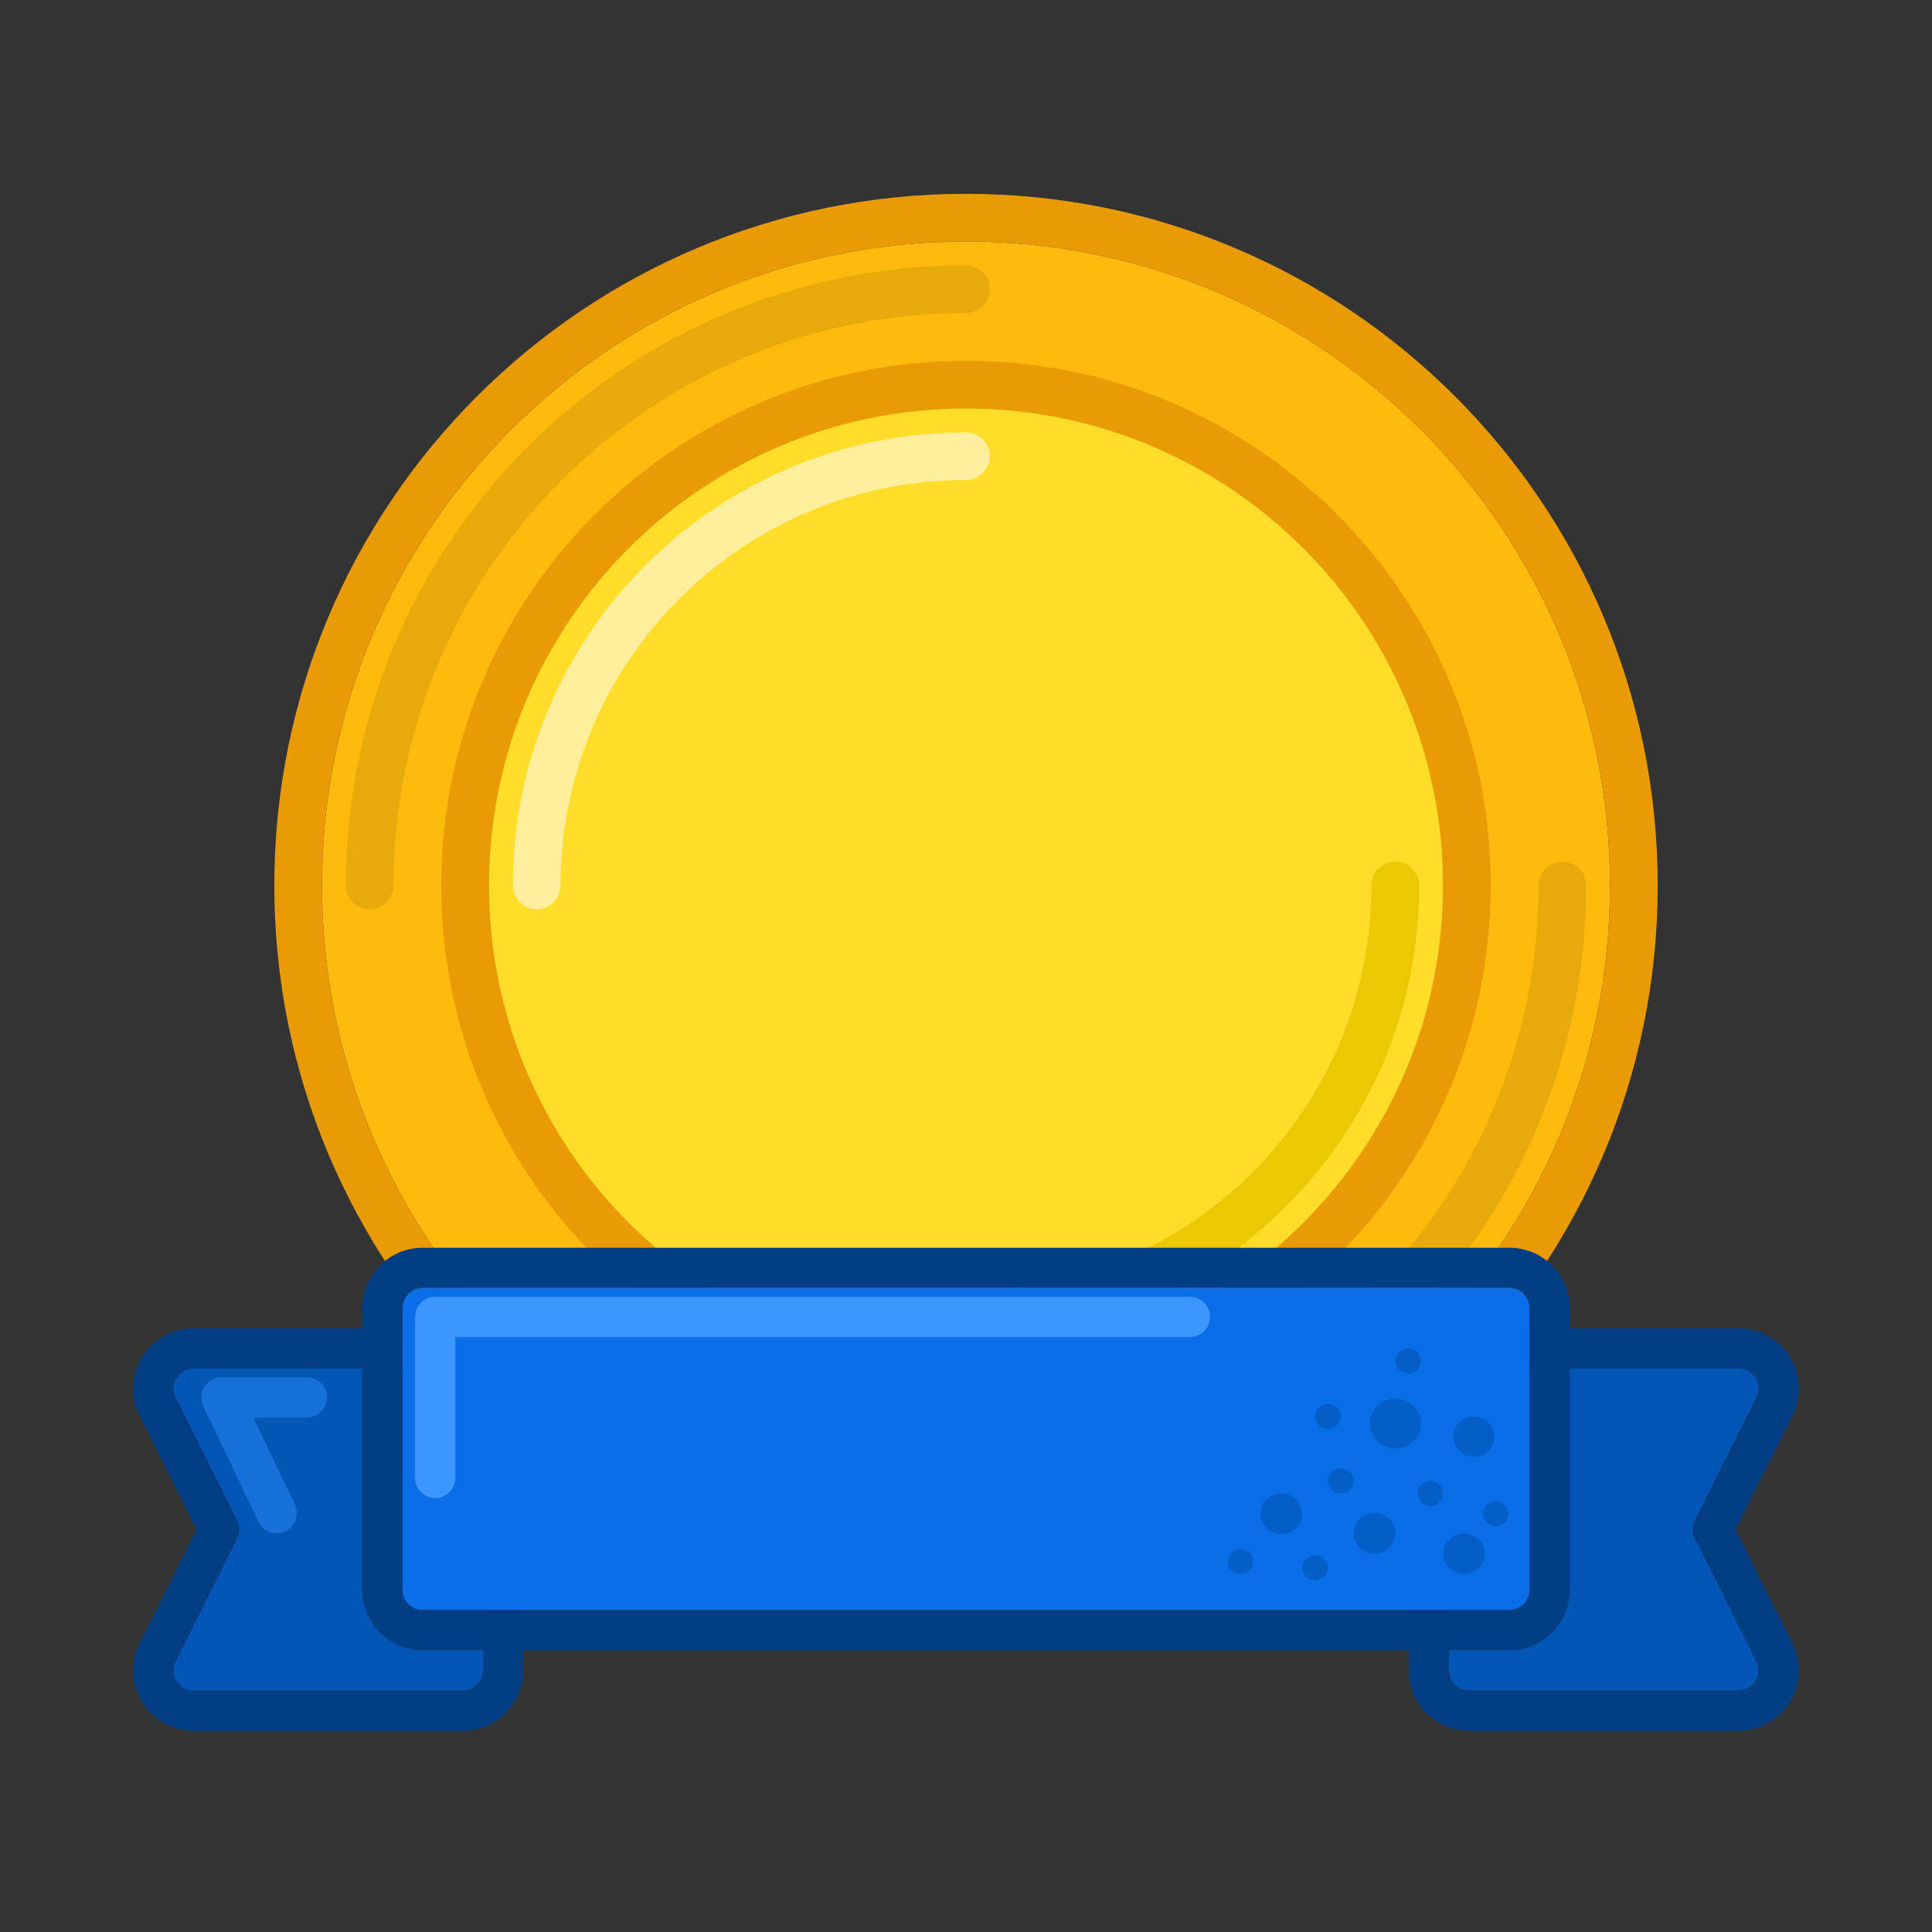 <svg width="96" height="96" viewBox="0 0 96 96" fill="none" xmlns="http://www.w3.org/2000/svg">
<rect x="0" y="0" width="96" height="96" fill="#333333" stroke="none"/>
<path d="M80 44C80 61.673 65.673 76 48 76C30.327 76 16 61.673 16 44C16 26.327 30.327 12 48 12C65.673 12 80 26.327 80 44Z" fill="#FFBB0D"/>
<path fill-rule="evenodd" clip-rule="evenodd" d="M82.371 44C82.371 62.983 66.983 78.371 48 78.371C29.018 78.371 13.63 62.983 13.63 44C13.63 25.018 29.018 9.63 48 9.63C66.983 9.63 82.371 25.018 82.371 44ZM48 76C65.673 76 80 61.673 80 44C80 26.327 65.673 12 48 12C30.327 12 16 26.327 16 44C16 61.673 30.327 76 48 76Z" fill="#E89B05"/>
<path fill-rule="evenodd" clip-rule="evenodd" d="M18.371 45.185C17.716 45.185 17.186 44.655 17.186 44C17.186 26.982 30.982 13.185 48 13.185C48.655 13.185 49.185 13.716 49.185 14.371C49.185 15.025 48.655 15.556 48 15.556C32.291 15.556 19.556 28.291 19.556 44C19.556 44.655 19.025 45.185 18.371 45.185Z" fill="#E8AA0A"/>
<path fill-rule="evenodd" clip-rule="evenodd" d="M77.63 42.815C78.285 42.815 78.815 43.346 78.815 44.001C78.815 61.019 65.019 74.815 48.001 74.815C47.346 74.815 46.815 74.285 46.815 73.63C46.815 72.976 47.346 72.445 48.001 72.445C63.71 72.445 76.445 59.71 76.445 44.001C76.445 43.346 76.976 42.815 77.63 42.815Z" fill="#E8AA0A"/>
<path d="M71.704 44.001C71.704 57.092 61.092 67.704 48.001 67.704C34.909 67.704 24.297 57.092 24.297 44.001C24.297 30.909 34.909 20.297 48.001 20.297C61.092 20.297 71.704 30.909 71.704 44.001Z" fill="#FFDD28"/>
<path fill-rule="evenodd" clip-rule="evenodd" d="M74.074 44C74.074 58.4 62.4 70.074 48 70.074C33.599 70.074 21.926 58.4 21.926 44C21.926 29.599 33.599 17.926 48 17.926C62.4 17.926 74.074 29.599 74.074 44ZM48 67.704C61.091 67.704 71.704 57.091 71.704 44C71.704 30.909 61.091 20.296 48 20.296C34.909 20.296 24.296 30.909 24.296 44C24.296 57.091 34.909 67.704 48 67.704Z" fill="#E89B05"/>
<path fill-rule="evenodd" clip-rule="evenodd" d="M48 64.148C59.128 64.148 68.148 55.128 68.148 44C68.148 43.346 68.679 42.815 69.333 42.815C69.988 42.815 70.519 43.346 70.519 44C70.519 56.437 60.437 66.519 48 66.519C47.346 66.519 46.815 65.988 46.815 65.333C46.815 64.679 47.346 64.148 48 64.148Z" fill="#ECC704"/>
<path fill-rule="evenodd" clip-rule="evenodd" d="M48 23.852C36.872 23.852 27.852 32.872 27.852 44C27.852 44.654 27.321 45.185 26.667 45.185C26.012 45.185 25.481 44.654 25.481 44C25.481 31.563 35.563 21.481 48 21.481C48.654 21.481 49.185 22.012 49.185 22.667C49.185 23.321 48.654 23.852 48 23.852Z" fill="#FFEF9C"/>
<path d="M11.776 75.553L8.723 69.447C8.391 68.782 8.874 68 9.618 68L23 68C23.552 68 24 68.448 24 69L24 83C24 83.552 23.552 84 23 84L9.618 84C8.874 84 8.391 83.218 8.723 82.553L11.776 76.447C11.917 76.166 11.917 75.834 11.776 75.553Z" fill="#0355B6"/>
<path d="M84.223 75.553L87.276 69.447C87.608 68.782 87.125 68 86.382 68L73 68C72.447 68 72 68.448 72 69L72 83C72 83.552 72.447 84 73 84L86.382 84C87.125 84 87.608 83.218 87.276 82.553L84.223 76.447C84.082 76.166 84.082 75.834 84.223 75.553Z" fill="#0355B6"/>
<path fill-rule="evenodd" clip-rule="evenodd" d="M9.764 76L6.935 70.342C5.937 68.347 7.388 66 9.618 66L23 66C24.657 66 26 67.343 26 69L26 83C26 84.657 24.657 86 23 86L9.618 86C7.388 86 5.937 83.653 6.935 81.658L9.764 76ZM9.987 76.446C9.987 76.447 9.987 76.447 9.987 76.447L10.882 76L9.987 76.447L9.987 76.446ZM86.236 76L89.065 70.342C90.062 68.347 88.612 66 86.382 66L73 66C71.343 66 70 67.343 70 69L70 83C70 84.657 71.343 86 73 86L86.382 86C88.612 86 90.062 83.653 89.065 81.658L86.236 76ZM87.276 69.447L84.224 75.553C84.083 75.834 84.083 76.166 84.224 76.447L87.276 82.553C87.609 83.218 87.125 84 86.382 84L73 84C72.448 84 72 83.552 72 83L72 69C72 68.448 72.448 68 73 68L86.382 68C87.125 68 87.609 68.782 87.276 69.447ZM8.724 69.447L11.776 75.553C11.917 75.834 11.917 76.166 11.776 76.447L8.724 82.553C8.391 83.218 8.875 84 9.618 84L23 84C23.552 84 24 83.552 24 83L24 69C24 68.448 23.552 68 23 68L9.618 68C8.875 68 8.391 68.782 8.724 69.447Z" fill="#023E84"/>
<path fill-rule="evenodd" clip-rule="evenodd" d="M10.154 68.904C10.337 68.614 10.656 68.438 11 68.438H15.25C15.802 68.438 16.25 68.885 16.25 69.438C16.25 69.99 15.802 70.438 15.25 70.438H12.587L14.652 74.756C14.89 75.254 14.68 75.851 14.181 76.09C13.683 76.328 13.086 76.117 12.848 75.619L10.098 69.869C9.95 69.559 9.971 69.195 10.154 68.904Z" fill="#1871DA"/>
<path d="M76 79L76 65C76 64.448 75.552 64 75 64L21 64C20.448 64 20 64.448 20 65L20 79C20 79.552 20.448 80 21 80L75 80C75.552 80 76 79.552 76 79Z" fill="#086FE9"/>
<path fill-rule="evenodd" clip-rule="evenodd" d="M78 65L78 79C78 80.657 76.657 82 75 82L21 82C19.343 82 18 80.657 18 79L18 65C18 63.343 19.343 62 21 62L75 62C76.657 62 78 63.343 78 65ZM76 65L76 79C76 79.552 75.552 80 75 80L21 80C20.448 80 20 79.552 20 79L20 65C20 64.448 20.448 64 21 64L75 64C75.552 64 76 64.448 76 65Z" fill="#023E84"/>
<path fill-rule="evenodd" clip-rule="evenodd" d="M20.625 65.438C20.625 64.885 21.073 64.438 21.625 64.438H59.125C59.677 64.438 60.125 64.885 60.125 65.438C60.125 65.99 59.677 66.438 59.125 66.438H22.625V73.438C22.625 73.99 22.177 74.438 21.625 74.438C21.073 74.438 20.625 73.99 20.625 73.438V65.438Z" fill="#3D96FF"/>
<path d="M73.237 72.379C72.671 72.379 72.212 71.932 72.212 71.379C72.212 70.827 72.671 70.379 73.237 70.379C73.804 70.379 74.263 70.827 74.263 71.379C74.263 71.932 73.804 72.379 73.237 72.379Z" fill="#055EC8"/>
<path d="M69.336 71.98C68.632 71.98 68.061 71.423 68.061 70.736C68.061 70.048 68.632 69.491 69.336 69.491C70.04 69.491 70.611 70.048 70.611 70.736C70.611 71.423 70.04 71.98 69.336 71.98Z" fill="#055EC8"/>
<path d="M71.074 74.824C70.722 74.824 70.436 74.546 70.436 74.202C70.436 73.859 70.722 73.58 71.074 73.58C71.426 73.58 71.712 73.859 71.712 74.202C71.712 74.546 71.426 74.824 71.074 74.824Z" fill="#055EC8"/>
<path d="M69.974 68.244C69.621 68.244 69.336 67.966 69.336 67.622C69.336 67.278 69.621 67 69.974 67C70.326 67 70.611 67.278 70.611 67.622C70.611 67.966 70.326 68.244 69.974 68.244Z" fill="#055EC8"/>
<path d="M66.623 74.202C66.271 74.202 65.985 73.924 65.985 73.58C65.985 73.237 66.271 72.958 66.623 72.958C66.975 72.958 67.261 73.237 67.261 73.58C67.261 73.924 66.975 74.202 66.623 74.202Z" fill="#055EC8"/>
<path d="M65.985 71.001C65.633 71.001 65.348 70.723 65.348 70.379C65.348 70.035 65.633 69.757 65.985 69.757C66.338 69.757 66.623 70.035 66.623 70.379C66.623 70.723 66.338 71.001 65.985 71.001Z" fill="#055EC8"/>
<path d="M61.638 78.218C61.285 78.218 61 77.939 61 77.596C61 77.252 61.285 76.974 61.638 76.974C61.99 76.974 62.275 77.252 62.275 77.596C62.275 77.939 61.99 78.218 61.638 78.218Z" fill="#055EC8"/>
<path d="M74.325 75.843C73.973 75.843 73.688 75.564 73.688 75.221C73.688 74.877 73.973 74.599 74.325 74.599C74.677 74.599 74.963 74.877 74.963 75.221C74.963 75.564 74.677 75.843 74.325 75.843Z" fill="#055EC8"/>
<path d="M68.298 77.206C67.725 77.206 67.26 76.752 67.26 76.193C67.26 75.634 67.725 75.181 68.298 75.181C68.871 75.181 69.336 75.634 69.336 76.193C69.336 76.752 68.871 77.206 68.298 77.206Z" fill="#055EC8"/>
<path d="M72.749 78.218C72.176 78.218 71.712 77.765 71.712 77.206C71.712 76.647 72.176 76.193 72.749 76.193C73.323 76.193 73.787 76.647 73.787 77.206C73.787 77.765 73.323 78.218 72.749 78.218Z" fill="#055EC8"/>
<path d="M63.672 76.227C63.099 76.227 62.634 75.774 62.634 75.215C62.634 74.656 63.099 74.202 63.672 74.202C64.245 74.202 64.71 74.656 64.71 75.215C64.71 75.774 64.245 76.227 63.672 76.227Z" fill="#055EC8"/>
<path d="M65.348 78.525C64.996 78.525 64.71 78.247 64.71 77.903C64.71 77.56 64.996 77.281 65.348 77.281C65.7 77.281 65.985 77.56 65.985 77.903C65.985 78.247 65.7 78.525 65.348 78.525Z" fill="#055EC8"/>
</svg>
